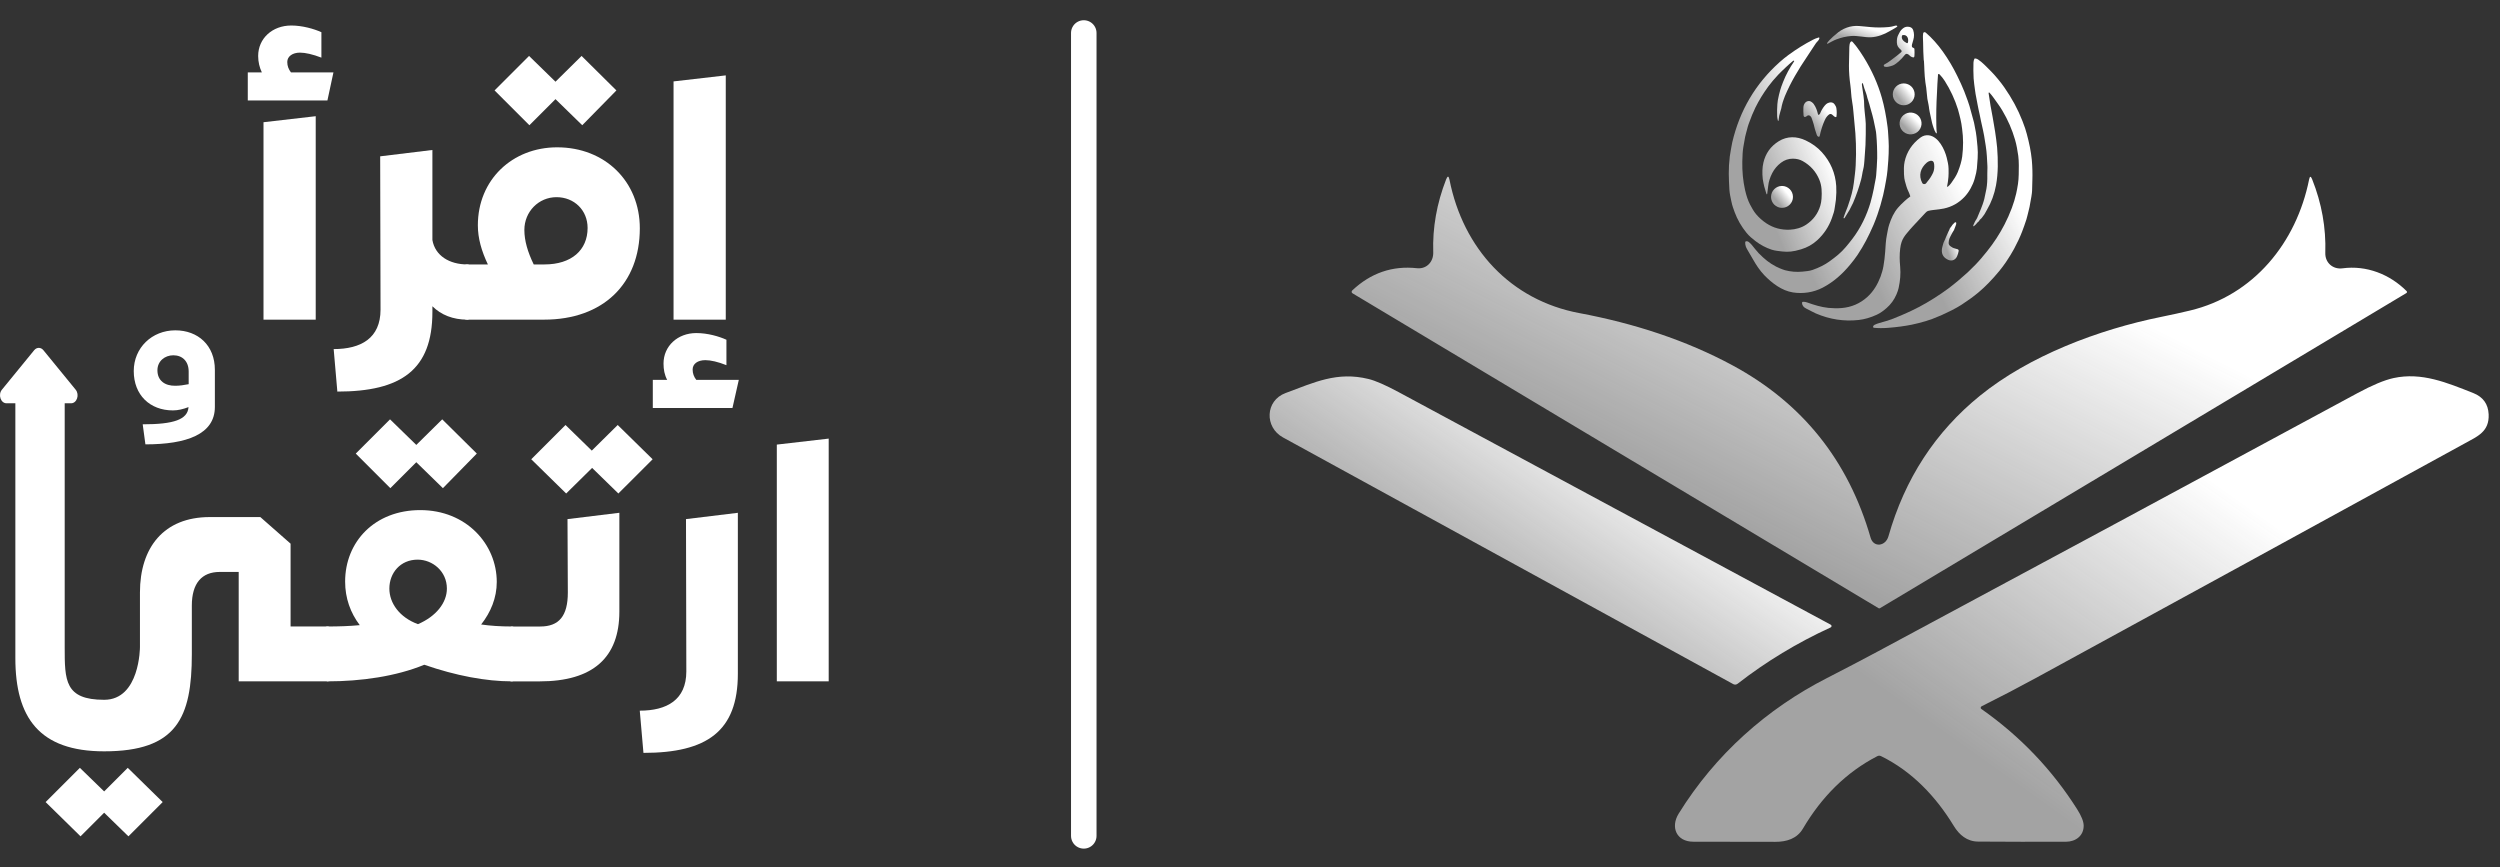 <svg width="98" height="34" viewBox="0 0 98 34" fill="none" xmlns="http://www.w3.org/2000/svg">
<rect x="0" y="0" width="98" height="34" fill="#333333" stroke="none"/>
<path d="M30.451 26.709V17.428L32.485 17.193V26.709H30.451Z" fill="white"/>
<path d="M25.223 29.513L25.079 27.858C26.135 27.858 26.904 27.44 26.904 26.319L26.891 20.349L28.924 20.102V26.411C28.924 28.666 27.712 29.513 25.223 29.513Z" fill="white"/>
<path d="M23.211 18.342L22.194 19.345L20.825 18.003L22.168 16.66L23.198 17.664L24.214 16.66L25.583 18.003L24.24 19.345L23.211 18.342ZM22.259 23.23L22.246 20.349L24.279 20.101V23.973C24.279 25.772 23.25 26.71 21.151 26.71H20.056C19.978 26.71 19.926 26.645 19.926 26.567L19.952 24.69C19.952 24.612 20.004 24.559 20.082 24.559H21.177C21.907 24.559 22.259 24.155 22.259 23.23Z" fill="white"/>
<path d="M16.319 18.119L15.302 19.136L13.946 17.78L15.289 16.438L16.319 17.441L17.335 16.438L18.691 17.78L17.362 19.136L16.319 18.119ZM20.06 24.558C20.138 24.558 20.19 24.611 20.19 24.689V26.566C20.19 26.644 20.138 26.709 20.06 26.709C19.056 26.709 17.87 26.488 16.632 26.058C15.524 26.514 14.155 26.709 12.838 26.709C12.76 26.696 12.708 26.644 12.708 26.566V24.689C12.708 24.611 12.76 24.558 12.838 24.558C13.268 24.558 13.699 24.545 14.103 24.506C13.738 24.024 13.529 23.45 13.529 22.799C13.529 21.235 14.689 19.996 16.475 19.996C18.274 19.996 19.473 21.326 19.473 22.812C19.473 23.437 19.239 23.998 18.861 24.48C19.226 24.532 19.617 24.558 20.06 24.558ZM16.371 21.938C15.693 21.938 15.263 22.46 15.263 23.072C15.263 23.646 15.667 24.206 16.384 24.467C17.088 24.167 17.518 23.633 17.518 23.072C17.518 22.395 16.957 21.938 16.371 21.938Z" fill="white"/>
<path d="M12.838 24.558C12.916 24.558 12.968 24.61 12.968 24.688V26.565C12.968 26.643 12.916 26.709 12.838 26.709H9.357V22.42H8.614C7.911 22.42 7.52 22.863 7.52 23.737V25.64C7.52 28.143 6.924 29.452 4.083 29.452C1.541 29.452 0.602 28.132 0.602 25.799V15.785H2.536V25.366C2.536 26.67 2.536 27.432 4.083 27.432C5.486 27.432 5.486 25.366 5.486 25.366V24.297V23.228C5.486 21.456 6.425 20.269 8.223 20.269H10.205L11.391 21.312V24.558H12.838Z" fill="white"/>
<path d="M5.008 30.099L4.083 31.024L3.131 30.099L1.788 31.441L3.157 32.784L4.083 31.858L5.034 32.784L6.377 31.441L5.008 30.099Z" fill="white"/>
<path d="M2.786 15.809H0.256C0.028 15.809 -0.085 15.472 0.075 15.276L1.34 13.728C1.44 13.606 1.602 13.606 1.701 13.728L2.966 15.276C3.127 15.472 3.014 15.809 2.786 15.809Z" fill="white"/>
<path d="M6.873 12.949C7.761 12.949 8.423 13.537 8.423 14.497V15.952C8.423 17.023 7.317 17.419 5.7 17.419L5.594 16.633C6.813 16.633 7.357 16.447 7.39 15.958C7.184 16.038 6.979 16.088 6.78 16.088C5.873 16.088 5.243 15.481 5.243 14.546C5.243 13.63 5.959 12.949 6.873 12.949ZM6.171 14.515C6.171 14.924 6.469 15.128 6.873 15.122C7.032 15.122 7.211 15.097 7.396 15.06V14.565C7.396 14.163 7.151 13.927 6.794 13.927C6.462 13.927 6.171 14.156 6.171 14.515Z" fill="white"/>
<path d="M28.45 2.955V12.531H26.403V3.191L28.45 2.955ZM27.295 14.892H28.961L28.712 15.994H25.59V14.892H26.154C26.049 14.696 26.01 14.486 26.01 14.25C26.01 13.568 26.561 13.056 27.295 13.056C27.741 13.056 28.187 13.187 28.476 13.318V14.315C28.148 14.184 27.859 14.118 27.649 14.118C27.348 14.118 27.151 14.263 27.151 14.486C27.151 14.643 27.203 14.774 27.295 14.892Z" fill="white"/>
<path d="M21.775 3.886L20.752 4.909L19.387 3.545L20.739 2.193L21.775 3.203L22.798 2.193L24.163 3.545L22.824 4.909L21.775 3.886ZM21.841 5.775C23.716 5.775 25.081 7.113 25.081 8.949C25.081 11.127 23.638 12.53 21.329 12.53H18.312C18.22 12.53 18.181 12.491 18.181 12.386V10.497C18.181 10.418 18.233 10.366 18.312 10.366H19.125C18.876 9.841 18.732 9.343 18.732 8.831C18.732 7.047 20.083 5.775 21.841 5.775ZM21.342 10.366C22.405 10.366 23.034 9.802 23.034 8.936C23.034 8.241 22.51 7.729 21.814 7.729C21.119 7.729 20.555 8.293 20.555 9.015C20.555 9.434 20.686 9.88 20.922 10.366H21.342Z" fill="white"/>
<path d="M18.314 10.365C18.393 10.365 18.445 10.418 18.445 10.496V12.385C18.445 12.464 18.393 12.53 18.314 12.53C17.763 12.53 17.291 12.346 16.95 12.005V12.228C16.95 14.497 15.73 15.35 13.224 15.35L13.08 13.684C14.143 13.684 14.917 13.264 14.917 12.136L14.903 6.128L16.95 5.879V9.408C17.055 10.024 17.619 10.365 18.314 10.365Z" fill="white"/>
<path d="M11.405 2.837H13.071L12.835 3.938H9.713V2.837H10.264C10.172 2.64 10.12 2.43 10.12 2.194C10.12 1.512 10.671 1 11.418 1C11.851 1 12.31 1.131 12.599 1.262V2.259C12.258 2.128 11.969 2.063 11.759 2.063C11.471 2.063 11.261 2.207 11.261 2.43C11.261 2.587 11.313 2.718 11.405 2.837ZM10.329 12.531V4.791L12.376 4.555V12.531H10.329Z" fill="white"/>
<path d="M42.484 1.293L42.484 32.766" stroke="white" stroke-linecap="round"/>
<path d="M84.731 12.419C82.25 12.921 79.543 13.949 77.615 15.512C75.865 16.93 74.669 18.767 74.027 21.023C73.916 21.414 73.445 21.48 73.327 21.076C72.454 18.049 70.65 15.798 67.918 14.323C66.089 13.335 64.05 12.675 61.914 12.274C59.221 11.771 57.356 9.752 56.819 7.042C56.789 6.891 56.746 6.887 56.689 7.03C56.321 7.973 56.152 8.927 56.183 9.89C56.195 10.263 55.922 10.554 55.547 10.514C54.581 10.409 53.734 10.7 53.007 11.386C52.999 11.394 52.992 11.403 52.989 11.413C52.985 11.423 52.984 11.434 52.985 11.445C52.986 11.456 52.99 11.466 52.995 11.476C53.001 11.485 53.009 11.492 53.019 11.498L73.638 23.84C73.657 23.853 73.677 23.853 73.697 23.84L94.33 11.488C94.336 11.484 94.342 11.479 94.346 11.473C94.35 11.466 94.353 11.459 94.353 11.452C94.354 11.444 94.354 11.437 94.351 11.43C94.349 11.422 94.345 11.416 94.339 11.411C93.673 10.746 92.763 10.394 91.829 10.518C91.445 10.57 91.138 10.293 91.152 9.91C91.183 8.928 91.011 7.967 90.635 7.025C90.583 6.896 90.544 6.9 90.517 7.036C90.02 9.51 88.347 11.578 85.844 12.174C85.493 12.258 85.121 12.34 84.731 12.419Z" fill="url(#paint0_linear_175_4228)"/>
<path d="M71.766 24.489C66.141 21.467 60.503 18.424 54.82 15.368C54.308 15.093 53.916 14.922 53.645 14.856C52.413 14.555 51.526 14.988 50.395 15.407C49.593 15.703 49.563 16.748 50.294 17.148C56.102 20.334 61.986 23.557 67.946 26.819C67.972 26.833 68.001 26.839 68.03 26.836C68.059 26.834 68.087 26.823 68.11 26.806C69.234 25.932 70.452 25.195 71.762 24.595C71.772 24.59 71.781 24.583 71.787 24.573C71.793 24.564 71.797 24.553 71.797 24.543C71.797 24.532 71.795 24.521 71.789 24.511C71.784 24.502 71.776 24.494 71.766 24.489Z" fill="url(#paint1_linear_175_4228)"/>
<path d="M77.675 27.689C78.43 27.311 79.127 26.948 79.766 26.599C85.218 23.624 90.841 20.548 96.635 17.372C97.119 17.106 97.586 16.919 97.555 16.242C97.537 15.837 97.335 15.559 96.949 15.406C95.921 15.001 94.931 14.581 93.828 14.82C93.469 14.898 92.994 15.097 92.405 15.415C86.113 18.815 79.854 22.186 73.629 25.527C72.973 25.878 72.304 26.228 71.621 26.578C69.27 27.777 67.243 29.569 65.803 31.896C65.478 32.421 65.711 32.996 66.38 32.995C67.475 32.993 68.546 32.995 69.592 33C70.026 33.001 70.44 32.882 70.675 32.481C71.406 31.241 72.364 30.277 73.586 29.644C73.636 29.617 73.687 29.616 73.738 29.641C74.949 30.235 75.885 31.22 76.589 32.377C76.803 32.729 77.111 32.988 77.543 32.99C78.652 32.998 79.802 33 80.992 32.996C81.366 32.994 81.684 32.762 81.68 32.363C81.678 32.202 81.593 31.988 81.423 31.72C80.441 30.168 79.189 28.859 77.668 27.791C77.659 27.785 77.653 27.777 77.648 27.768C77.644 27.758 77.642 27.748 77.643 27.738C77.643 27.728 77.647 27.718 77.653 27.709C77.658 27.701 77.666 27.694 77.675 27.689Z" fill="url(#paint2_linear_175_4228)"/>
<path d="M73.343 1.461C73.082 1.472 72.827 1.39 72.561 1.412C72.368 1.428 72.177 1.472 71.989 1.543C71.87 1.588 71.755 1.657 71.638 1.717C71.636 1.718 71.635 1.718 71.632 1.718C71.63 1.718 71.629 1.717 71.627 1.716C71.625 1.715 71.624 1.713 71.623 1.711C71.622 1.71 71.622 1.707 71.622 1.705C71.624 1.688 71.632 1.672 71.644 1.657C71.686 1.602 71.73 1.555 71.773 1.517C71.799 1.494 71.825 1.47 71.849 1.443C71.883 1.407 71.926 1.383 71.962 1.348C72.21 1.115 72.551 0.986 72.891 1.021C73.032 1.035 73.182 1.049 73.342 1.063C73.568 1.083 73.8 1.082 74.039 1.06C74.12 1.053 74.199 1.034 74.276 1.011C74.305 1.003 74.323 0.999 74.328 1C74.388 1.014 74.392 1.036 74.338 1.068C74.302 1.088 74.267 1.116 74.227 1.135C74.178 1.16 74.13 1.187 74.083 1.216C73.865 1.349 73.597 1.449 73.343 1.461Z" fill="url(#paint3_linear_175_4228)"/>
<path d="M74.433 2.404C74.398 2.436 74.361 2.466 74.323 2.494C74.277 2.528 74.236 2.552 74.201 2.565C74.143 2.587 74.078 2.605 74.005 2.619C73.959 2.627 73.915 2.625 73.871 2.612C73.864 2.609 73.859 2.605 73.855 2.599C73.835 2.566 73.842 2.542 73.875 2.524C73.958 2.481 74.035 2.431 74.107 2.375C74.134 2.353 74.161 2.332 74.187 2.314C74.309 2.225 74.422 2.136 74.526 2.046C74.563 2.015 74.538 1.973 74.51 1.948C74.42 1.87 74.36 1.801 74.357 1.673C74.354 1.569 74.361 1.462 74.409 1.376C74.425 1.347 74.44 1.319 74.453 1.29C74.489 1.214 74.543 1.15 74.615 1.098C74.683 1.05 74.761 1.036 74.85 1.055C74.926 1.071 74.975 1.115 74.998 1.186C75.039 1.31 75.04 1.437 75.001 1.568C74.983 1.627 74.967 1.685 74.951 1.741C74.942 1.773 74.942 1.805 74.95 1.838C74.951 1.845 74.955 1.851 74.962 1.854L75.024 1.887C75.03 1.891 75.036 1.896 75.04 1.902C75.044 1.908 75.046 1.915 75.046 1.922C75.051 2.021 75.051 2.113 75.045 2.197C75.044 2.208 75.042 2.219 75.037 2.229C75.029 2.248 75.014 2.255 74.995 2.25C74.928 2.235 74.895 2.216 74.845 2.165C74.785 2.105 74.719 2.085 74.66 2.162C74.59 2.251 74.515 2.332 74.433 2.404ZM74.559 1.4C74.513 1.536 74.638 1.635 74.745 1.689C74.749 1.691 74.754 1.692 74.759 1.692C74.763 1.692 74.768 1.691 74.773 1.689C74.777 1.687 74.781 1.684 74.784 1.681C74.787 1.677 74.789 1.673 74.79 1.668C74.828 1.526 74.769 1.346 74.587 1.376C74.581 1.377 74.575 1.38 74.57 1.384C74.565 1.389 74.561 1.394 74.559 1.4Z" fill="url(#paint4_linear_175_4228)"/>
<path d="M76.335 7.32L76.342 7.322C76.347 7.323 76.351 7.322 76.354 7.319C76.404 7.279 76.449 7.231 76.489 7.174C76.587 7.036 76.683 6.899 76.746 6.743C76.838 6.513 76.896 6.31 76.919 6.133C76.965 5.765 76.964 5.405 76.915 5.051C76.907 4.989 76.897 4.923 76.887 4.853C76.868 4.725 76.833 4.603 76.803 4.479C76.785 4.401 76.768 4.336 76.751 4.285C76.628 3.894 76.457 3.524 76.236 3.176C76.178 3.085 76.112 3 76.038 2.923C76.024 2.909 76.011 2.901 75.998 2.9C75.991 2.899 75.984 2.901 75.979 2.906C75.974 2.91 75.97 2.917 75.97 2.923C75.958 3.055 75.95 3.177 75.946 3.289C75.941 3.438 75.935 3.56 75.929 3.656C75.903 4.079 75.896 4.508 75.905 4.938C75.906 5.028 75.912 5.115 75.922 5.198C75.923 5.209 75.921 5.218 75.913 5.224C75.912 5.225 75.91 5.226 75.908 5.226C75.906 5.227 75.904 5.227 75.902 5.226C75.9 5.226 75.898 5.225 75.896 5.224C75.895 5.223 75.893 5.222 75.892 5.22C75.852 5.155 75.821 5.096 75.799 5.019C75.781 4.952 75.751 4.889 75.738 4.822C75.711 4.685 75.68 4.543 75.645 4.395C75.635 4.351 75.627 4.309 75.622 4.267C75.615 4.21 75.61 4.154 75.597 4.097C75.561 3.951 75.539 3.803 75.53 3.654C75.522 3.509 75.498 3.368 75.475 3.227C75.452 3.077 75.447 2.925 75.437 2.775C75.43 2.666 75.431 2.527 75.42 2.404C75.42 2.395 75.418 2.386 75.415 2.377C75.412 2.364 75.409 2.349 75.409 2.334C75.396 2.13 75.388 1.91 75.386 1.676C75.386 1.62 75.384 1.565 75.38 1.509C75.376 1.447 75.378 1.381 75.387 1.313C75.395 1.253 75.451 1.246 75.491 1.28C75.73 1.484 75.967 1.752 76.162 2.026C76.374 2.324 76.562 2.641 76.726 2.979C76.822 3.176 76.922 3.385 77.001 3.588C77.108 3.868 77.176 4.057 77.204 4.156C77.261 4.356 77.319 4.569 77.379 4.795C77.397 4.861 77.404 4.939 77.418 4.997C77.477 5.251 77.494 5.5 77.518 5.749C77.532 5.89 77.534 6.042 77.524 6.203C77.514 6.349 77.504 6.483 77.494 6.604C77.485 6.702 77.455 6.84 77.404 7.017C77.335 7.258 77.185 7.534 77.006 7.721C76.783 7.956 76.514 8.107 76.2 8.174C76.143 8.185 76.08 8.196 76.008 8.206C75.866 8.227 75.717 8.231 75.579 8.268C75.55 8.276 75.515 8.302 75.475 8.345C75.322 8.512 75.16 8.686 74.988 8.867C74.902 8.957 74.825 9.053 74.744 9.149C74.654 9.256 74.587 9.359 74.544 9.483C74.518 9.558 74.499 9.644 74.488 9.741C74.473 9.864 74.466 9.983 74.467 10.101C74.467 10.189 74.474 10.311 74.487 10.466C74.51 10.73 74.489 11.005 74.426 11.29C74.408 11.368 74.38 11.453 74.339 11.546C74.249 11.754 74.12 11.931 73.952 12.077C73.835 12.179 73.711 12.272 73.568 12.338C73.326 12.449 73.091 12.517 72.862 12.543C72.287 12.607 71.727 12.521 71.182 12.287C71.05 12.23 70.933 12.157 70.806 12.097C70.71 12.052 70.644 11.98 70.64 11.875C70.639 11.869 70.64 11.863 70.642 11.858C70.644 11.852 70.647 11.847 70.651 11.843C70.655 11.839 70.66 11.836 70.665 11.833C70.671 11.831 70.676 11.83 70.682 11.83C70.737 11.829 70.79 11.838 70.843 11.857C71.104 11.951 71.393 12.041 71.673 12.069C71.855 12.087 72.026 12.089 72.187 12.076C72.576 12.044 72.912 11.9 73.197 11.643C73.435 11.429 73.6 11.153 73.718 10.844C73.731 10.809 73.753 10.741 73.783 10.64C73.803 10.571 73.82 10.502 73.831 10.433C73.863 10.246 73.886 10.058 73.899 9.87C73.916 9.646 73.92 9.431 73.967 9.206C73.994 9.077 74.011 8.945 74.053 8.814C74.136 8.562 74.236 8.333 74.403 8.141C74.471 8.062 74.557 7.975 74.663 7.88C74.736 7.813 74.806 7.756 74.874 7.708C74.881 7.703 74.884 7.697 74.882 7.688C74.872 7.651 74.858 7.612 74.84 7.573C74.779 7.442 74.743 7.354 74.732 7.308C74.713 7.237 74.694 7.167 74.672 7.098C74.654 7.039 74.642 6.95 74.636 6.829C74.629 6.669 74.627 6.5 74.66 6.341C74.741 5.953 74.962 5.629 75.281 5.393C75.381 5.32 75.489 5.29 75.606 5.304C75.99 5.35 76.23 5.857 76.311 6.18C76.347 6.323 76.381 6.469 76.384 6.615C76.386 6.757 76.385 6.863 76.379 6.935C76.369 7.06 76.351 7.183 76.326 7.305C76.325 7.308 76.326 7.312 76.327 7.314C76.329 7.317 76.332 7.319 76.335 7.32ZM75.53 6.374C75.286 6.586 75.194 6.873 75.353 7.175C75.379 7.222 75.44 7.228 75.482 7.203C75.512 7.184 75.534 7.14 75.56 7.11C75.644 7.015 75.72 6.892 75.774 6.777C75.821 6.677 75.831 6.554 75.819 6.444C75.814 6.395 75.803 6.36 75.786 6.339C75.724 6.261 75.592 6.321 75.53 6.374Z" fill="url(#paint5_linear_175_4228)"/>
<path d="M70.319 2.378C70.308 2.376 70.298 2.379 70.286 2.388C70.19 2.466 70.098 2.548 70.008 2.634C69.911 2.729 69.811 2.818 69.718 2.916C69.56 3.083 69.426 3.242 69.317 3.39C69.117 3.663 68.948 3.94 68.81 4.22C68.725 4.392 68.638 4.606 68.547 4.861C68.522 4.931 68.501 5.004 68.483 5.081C68.461 5.178 68.427 5.272 68.409 5.365C68.387 5.49 68.364 5.621 68.34 5.756C68.316 5.893 68.302 6.086 68.298 6.335C68.291 6.722 68.327 7.091 68.405 7.443C68.456 7.67 68.52 7.859 68.598 8.01C68.666 8.141 68.744 8.284 68.837 8.394C68.954 8.533 69.089 8.653 69.243 8.755C69.518 8.936 69.824 9.019 70.161 9.004C70.275 8.999 70.388 8.98 70.498 8.947C70.606 8.915 70.707 8.869 70.801 8.807C71.074 8.627 71.258 8.382 71.354 8.07C71.381 7.982 71.397 7.887 71.404 7.785C71.42 7.529 71.418 7.29 71.32 7.05C71.19 6.731 70.971 6.485 70.664 6.314C70.553 6.252 70.427 6.221 70.285 6.22C70.111 6.219 69.954 6.272 69.814 6.379C69.668 6.49 69.555 6.624 69.474 6.78C69.384 6.955 69.33 7.124 69.314 7.287C69.303 7.398 69.29 7.502 69.275 7.599C69.273 7.607 69.27 7.613 69.265 7.615C69.264 7.616 69.262 7.616 69.26 7.616C69.259 7.616 69.257 7.616 69.255 7.616C69.254 7.615 69.252 7.614 69.251 7.613C69.25 7.612 69.249 7.61 69.248 7.609C69.224 7.558 69.221 7.505 69.2 7.451C69.164 7.356 69.152 7.274 69.13 7.186C69.116 7.13 69.106 7.075 69.1 7.021C69.073 6.778 69.082 6.561 69.126 6.372C69.21 6.014 69.408 5.736 69.722 5.539C70.058 5.328 70.43 5.339 70.782 5.504C71.035 5.623 71.247 5.778 71.419 5.969C71.76 6.349 71.947 6.789 71.98 7.291C71.99 7.45 71.986 7.631 71.967 7.834C71.962 7.89 71.953 7.954 71.94 8.023C71.921 8.124 71.915 8.228 71.884 8.327C71.861 8.404 71.836 8.479 71.81 8.55C71.69 8.887 71.497 9.177 71.232 9.42C71.053 9.584 70.844 9.701 70.603 9.773C70.442 9.821 70.308 9.851 70.201 9.861C70.09 9.873 69.977 9.872 69.863 9.858C69.723 9.842 69.581 9.83 69.446 9.786C69.222 9.712 69.013 9.601 68.819 9.454C68.691 9.356 68.57 9.256 68.468 9.132C68.263 8.881 68.106 8.609 67.998 8.316C67.974 8.25 67.95 8.182 67.926 8.111C67.905 8.047 67.886 7.977 67.871 7.901C67.84 7.749 67.803 7.598 67.793 7.445C67.779 7.209 67.77 6.996 67.768 6.803C67.766 6.6 67.779 6.376 67.808 6.131C67.814 6.075 67.828 5.995 67.847 5.892C67.868 5.786 67.883 5.673 67.906 5.573C68.199 4.327 68.817 3.281 69.761 2.436C69.871 2.338 69.985 2.245 70.106 2.156C70.415 1.929 70.733 1.731 71.061 1.561C71.134 1.522 71.211 1.492 71.29 1.47C71.294 1.469 71.298 1.468 71.302 1.469C71.307 1.47 71.311 1.473 71.314 1.475C71.317 1.478 71.319 1.482 71.32 1.486C71.322 1.49 71.322 1.495 71.321 1.499C71.301 1.593 71.228 1.627 71.179 1.702C71.064 1.879 70.947 2.057 70.827 2.236C70.491 2.735 70.2 3.218 69.97 3.764C69.948 3.816 69.929 3.866 69.915 3.913C69.904 3.948 69.893 3.981 69.881 4.013C69.854 4.09 69.843 4.172 69.825 4.253C69.816 4.294 69.803 4.338 69.787 4.384C69.753 4.485 69.731 4.593 69.721 4.708C69.72 4.72 69.716 4.732 69.708 4.742C69.707 4.743 69.706 4.743 69.705 4.744C69.704 4.744 69.703 4.744 69.702 4.744C69.701 4.744 69.7 4.744 69.699 4.743C69.698 4.742 69.697 4.741 69.697 4.74C69.681 4.679 69.668 4.62 69.664 4.557C69.656 4.371 69.663 4.242 69.673 4.082C69.676 4.025 69.683 3.972 69.692 3.923C69.722 3.77 69.753 3.639 69.785 3.529C69.806 3.453 69.844 3.346 69.898 3.21C70.01 2.923 70.158 2.66 70.329 2.406C70.33 2.404 70.331 2.401 70.332 2.398C70.332 2.395 70.332 2.392 70.331 2.39C70.33 2.387 70.328 2.384 70.326 2.382C70.324 2.381 70.321 2.379 70.319 2.378Z" fill="url(#paint6_linear_175_4228)"/>
<path d="M72.989 3.288C72.985 3.3 72.986 3.324 72.991 3.36C73.042 3.694 73.068 3.893 73.07 3.956C73.073 4.118 73.081 4.249 73.092 4.348C73.121 4.61 73.136 4.779 73.138 4.856C73.141 5.11 73.138 5.386 73.127 5.684C73.119 5.881 73.094 6.104 73.083 6.317C73.079 6.391 73.068 6.463 73.059 6.538C73.055 6.566 73.049 6.595 73.041 6.625C73.004 6.76 72.99 6.913 72.957 7.034C72.873 7.35 72.766 7.657 72.639 7.957C72.615 8.016 72.57 8.083 72.542 8.149C72.528 8.18 72.516 8.206 72.504 8.226C72.442 8.334 72.378 8.437 72.314 8.536C72.302 8.554 72.292 8.562 72.283 8.559C72.269 8.554 72.264 8.544 72.269 8.529C72.298 8.449 72.321 8.369 72.356 8.288C72.379 8.235 72.403 8.174 72.428 8.105C72.489 7.933 72.542 7.763 72.587 7.596C72.626 7.447 72.654 7.303 72.671 7.163C72.684 7.048 72.698 6.933 72.713 6.819C72.727 6.71 72.737 6.596 72.743 6.475C72.772 5.916 72.755 5.36 72.693 4.807C72.678 4.679 72.665 4.539 72.654 4.385C72.644 4.248 72.626 4.108 72.601 3.966C72.564 3.76 72.565 3.555 72.536 3.35C72.498 3.076 72.478 2.818 72.479 2.577C72.479 2.454 72.484 2.209 72.494 1.841C72.495 1.785 72.505 1.703 72.534 1.656C72.561 1.613 72.591 1.61 72.624 1.645C72.667 1.691 72.711 1.743 72.756 1.802C72.861 1.941 72.962 2.087 73.056 2.24C73.376 2.756 73.614 3.288 73.769 3.835C73.863 4.165 73.938 4.548 73.994 4.984C74.005 5.066 74.013 5.171 74.02 5.3C74.026 5.44 74.041 5.586 74.04 5.726C74.04 5.929 74.034 6.114 74.022 6.28C74.015 6.389 74.004 6.519 73.99 6.671C73.977 6.808 73.959 6.937 73.936 7.058C73.898 7.256 73.868 7.449 73.819 7.65C73.749 7.938 73.676 8.188 73.6 8.401C73.551 8.537 73.505 8.67 73.447 8.804C73.341 9.048 73.24 9.26 73.144 9.441C73.053 9.614 72.945 9.796 72.818 9.988C72.731 10.119 72.631 10.247 72.53 10.369C72.224 10.741 71.876 11.053 71.447 11.277C71.09 11.463 70.674 11.525 70.282 11.463C69.846 11.394 69.462 11.098 69.164 10.792C69.08 10.705 68.996 10.601 68.911 10.479C68.85 10.392 68.781 10.279 68.703 10.142C68.636 10.025 68.57 9.913 68.507 9.806C68.471 9.745 68.447 9.698 68.436 9.663C68.418 9.607 68.41 9.553 68.412 9.504C68.414 9.473 68.43 9.458 68.46 9.457C68.533 9.454 68.567 9.498 68.615 9.542C68.633 9.559 68.649 9.576 68.665 9.595C68.759 9.706 68.841 9.822 68.94 9.925C69.056 10.044 69.167 10.144 69.271 10.226C69.369 10.303 69.485 10.377 69.62 10.449C69.661 10.471 69.709 10.493 69.765 10.516C69.833 10.542 69.902 10.574 69.97 10.592C70.193 10.652 70.422 10.67 70.657 10.648C70.722 10.641 70.788 10.634 70.854 10.626C70.923 10.618 70.99 10.603 71.055 10.58C71.311 10.491 71.533 10.379 71.721 10.243C71.855 10.146 71.971 10.056 72.068 9.973C72.269 9.803 72.448 9.578 72.612 9.364C72.936 8.941 73.177 8.44 73.324 7.937C73.35 7.848 73.374 7.758 73.394 7.665C73.415 7.571 73.435 7.482 73.454 7.395C73.46 7.367 73.465 7.339 73.469 7.309C73.495 7.15 73.536 7.001 73.546 6.874C73.564 6.665 73.577 6.441 73.586 6.201C73.591 6.041 73.581 5.889 73.579 5.734C73.577 5.582 73.561 5.429 73.551 5.28C73.546 5.207 73.536 5.135 73.519 5.062C73.493 4.944 73.468 4.823 73.444 4.701C73.43 4.629 73.385 4.462 73.309 4.197C73.299 4.163 73.29 4.127 73.28 4.089C73.259 4.003 73.22 3.911 73.202 3.84C73.186 3.776 73.174 3.714 73.149 3.651C73.103 3.535 73.064 3.415 73.031 3.291C73.018 3.244 73.004 3.243 72.989 3.288Z" fill="url(#paint7_linear_175_4228)"/>
<path d="M79.631 7.703C79.608 7.838 79.584 7.973 79.559 8.106C79.538 8.219 79.498 8.344 79.472 8.463C79.462 8.509 79.45 8.556 79.434 8.604C79.379 8.774 79.323 8.933 79.267 9.079C79.182 9.298 79.076 9.525 78.949 9.76C78.865 9.916 78.76 10.086 78.636 10.27C78.558 10.386 78.469 10.505 78.368 10.628C78.094 10.961 77.82 11.242 77.547 11.47C77.366 11.621 77.15 11.778 76.899 11.941C76.786 12.014 76.659 12.086 76.516 12.159C76.254 12.293 76.013 12.4 75.752 12.5C75.657 12.536 75.569 12.565 75.487 12.589C75.268 12.652 75.086 12.698 74.943 12.727C74.667 12.783 74.358 12.824 74.015 12.851C73.807 12.867 73.622 12.866 73.46 12.849C73.454 12.848 73.448 12.846 73.443 12.843C73.438 12.84 73.434 12.836 73.43 12.831C73.427 12.826 73.425 12.82 73.424 12.815C73.423 12.809 73.424 12.803 73.426 12.797C73.434 12.769 73.453 12.748 73.481 12.734C73.542 12.704 73.606 12.68 73.671 12.662C73.913 12.597 74.092 12.541 74.209 12.493C74.346 12.437 74.476 12.383 74.598 12.331C75.023 12.15 75.425 11.939 75.805 11.697C76.003 11.571 76.198 11.442 76.387 11.3C76.637 11.111 76.886 10.902 77.136 10.674C77.192 10.624 77.291 10.525 77.436 10.378C77.596 10.214 77.739 10.041 77.897 9.845C78.157 9.521 78.383 9.175 78.574 8.806C78.681 8.601 78.777 8.383 78.864 8.153C78.934 7.967 78.991 7.779 79.034 7.59C79.06 7.474 79.084 7.349 79.104 7.214C79.122 7.095 79.132 6.969 79.134 6.838C79.138 6.612 79.146 6.341 79.116 6.108C79.107 6.037 79.09 5.932 79.064 5.791C79.044 5.686 79.02 5.581 78.99 5.478C78.875 5.079 78.708 4.697 78.492 4.334C78.434 4.237 78.373 4.144 78.309 4.057C78.203 3.911 78.107 3.763 77.988 3.632C77.984 3.628 77.98 3.626 77.975 3.626C77.971 3.625 77.966 3.627 77.962 3.629C77.955 3.635 77.952 3.643 77.953 3.652C77.975 3.81 78.002 3.969 78.028 4.139C78.051 4.289 78.09 4.449 78.112 4.593C78.126 4.689 78.143 4.784 78.161 4.878C78.179 4.969 78.195 5.065 78.209 5.166C78.237 5.376 78.273 5.591 78.288 5.79C78.325 6.281 78.332 6.782 78.244 7.261C78.181 7.607 78.064 7.924 77.894 8.215C77.884 8.232 77.875 8.248 77.867 8.264C77.814 8.367 77.768 8.441 77.727 8.486C77.71 8.505 77.694 8.526 77.68 8.548C77.676 8.553 77.672 8.558 77.666 8.562C77.625 8.592 77.594 8.629 77.572 8.672C77.569 8.678 77.564 8.683 77.558 8.687C77.535 8.702 77.516 8.72 77.5 8.742C77.477 8.771 77.46 8.791 77.449 8.801C77.426 8.822 77.402 8.842 77.379 8.863C77.362 8.878 77.352 8.874 77.35 8.852C77.35 8.843 77.353 8.83 77.362 8.812C77.392 8.746 77.423 8.667 77.469 8.606C77.483 8.586 77.496 8.563 77.507 8.537C77.515 8.517 77.522 8.498 77.53 8.48C77.573 8.373 77.614 8.275 77.653 8.186C77.676 8.133 77.697 8.078 77.716 8.021C77.741 7.946 77.766 7.876 77.785 7.797C77.822 7.636 77.849 7.505 77.867 7.405C77.896 7.242 77.907 7.057 77.902 6.848C77.9 6.788 77.901 6.727 77.905 6.666C77.909 6.608 77.909 6.546 77.905 6.483C77.899 6.362 77.892 6.24 77.885 6.118C77.87 5.854 77.82 5.586 77.779 5.33C77.761 5.225 77.72 5.029 77.654 4.741C77.619 4.586 77.596 4.43 77.556 4.276C77.541 4.216 77.529 4.154 77.519 4.089C77.505 4.005 77.49 3.92 77.471 3.835C77.45 3.739 77.433 3.632 77.418 3.514C77.4 3.366 77.374 3.216 77.366 3.071C77.355 2.866 77.353 2.661 77.36 2.455C77.362 2.404 77.373 2.355 77.395 2.308C77.401 2.296 77.411 2.29 77.424 2.291C77.466 2.295 77.503 2.307 77.537 2.329C77.63 2.391 77.724 2.473 77.81 2.558C77.892 2.64 77.972 2.72 78.049 2.796C78.119 2.865 78.21 2.967 78.323 3.103C78.413 3.212 78.496 3.32 78.571 3.428C78.869 3.855 79.106 4.294 79.281 4.746C79.362 4.951 79.418 5.12 79.451 5.253C79.473 5.34 79.495 5.426 79.516 5.51C79.54 5.602 79.559 5.689 79.573 5.771C79.602 5.939 79.633 6.096 79.647 6.269C79.671 6.548 79.678 6.81 79.669 7.057C79.664 7.192 79.661 7.33 79.658 7.47C79.657 7.524 79.648 7.601 79.631 7.703Z" fill="url(#paint8_linear_175_4228)"/>
<path d="M74.626 4.127C74.863 4.127 75.055 3.935 75.055 3.698C75.055 3.461 74.863 3.27 74.626 3.27C74.389 3.27 74.197 3.461 74.197 3.698C74.197 3.935 74.389 4.127 74.626 4.127Z" fill="url(#paint9_linear_175_4228)"/>
<path d="M70.838 4.542C70.806 4.567 70.785 4.589 70.736 4.584C70.73 4.584 70.724 4.581 70.72 4.576C70.709 4.561 70.702 4.544 70.7 4.525C70.69 4.418 70.688 4.312 70.693 4.205C70.7 4.073 70.793 3.939 70.94 3.964C70.989 3.972 71.066 4.034 71.096 4.076C71.193 4.214 71.228 4.334 71.267 4.486C71.268 4.489 71.269 4.492 71.271 4.494C71.273 4.497 71.275 4.498 71.278 4.5C71.281 4.501 71.284 4.502 71.287 4.502C71.29 4.502 71.293 4.502 71.295 4.501C71.32 4.491 71.338 4.473 71.348 4.448C71.39 4.338 71.45 4.236 71.528 4.141C71.566 4.094 71.605 4.062 71.646 4.042C71.737 3.999 71.851 3.997 71.915 4.089C71.95 4.137 71.976 4.182 71.986 4.241C72.004 4.354 72.004 4.465 71.988 4.574C71.987 4.579 71.984 4.584 71.979 4.588C71.975 4.591 71.969 4.592 71.964 4.592C71.855 4.578 71.808 4.394 71.683 4.5C71.62 4.553 71.569 4.623 71.531 4.709C71.443 4.903 71.377 5.11 71.333 5.33C71.332 5.336 71.33 5.341 71.326 5.346C71.322 5.351 71.318 5.355 71.312 5.358C71.307 5.36 71.301 5.362 71.295 5.362C71.289 5.362 71.283 5.361 71.278 5.358C71.249 5.346 71.23 5.323 71.219 5.291C71.196 5.218 71.172 5.145 71.147 5.071C71.126 5.011 71.119 4.948 71.101 4.888C71.074 4.793 71.044 4.703 71.012 4.618C70.987 4.55 70.906 4.487 70.838 4.542Z" fill="url(#paint10_linear_175_4228)"/>
<path d="M74.936 5.266C75.172 5.243 75.346 5.034 75.323 4.798C75.301 4.563 75.09 4.391 74.854 4.414C74.617 4.437 74.443 4.646 74.466 4.881C74.489 5.116 74.699 5.288 74.936 5.266Z" fill="url(#paint11_linear_175_4228)"/>
<path d="M69.854 8.148C70.092 8.148 70.284 7.956 70.284 7.719C70.284 7.481 70.092 7.289 69.854 7.289C69.617 7.289 69.425 7.481 69.425 7.719C69.425 7.956 69.617 8.148 69.854 8.148Z" fill="url(#paint12_linear_175_4228)"/>
<path d="M76.488 8.884C76.5 8.871 76.51 8.857 76.518 8.841C76.542 8.796 76.59 8.763 76.625 8.723C76.63 8.717 76.636 8.714 76.643 8.712C76.65 8.71 76.656 8.711 76.663 8.713C76.67 8.715 76.675 8.719 76.68 8.725C76.684 8.731 76.686 8.737 76.686 8.744C76.687 8.765 76.684 8.786 76.677 8.808C76.645 8.902 76.618 8.972 76.596 9.019C76.583 9.044 76.567 9.071 76.547 9.097C76.53 9.121 76.515 9.148 76.502 9.178C76.476 9.237 76.436 9.297 76.417 9.352C76.398 9.404 76.388 9.459 76.386 9.515C76.384 9.578 76.41 9.619 76.461 9.655C76.518 9.696 76.559 9.719 76.584 9.726C76.635 9.741 76.684 9.755 76.732 9.769C76.768 9.779 76.784 9.804 76.778 9.843C76.769 9.904 76.749 9.971 76.719 10.042C76.662 10.18 76.524 10.249 76.383 10.191C76.195 10.113 76.107 9.979 76.121 9.789C76.123 9.753 76.131 9.712 76.144 9.665C76.167 9.588 76.177 9.521 76.219 9.442C76.231 9.421 76.241 9.399 76.249 9.377C76.257 9.355 76.266 9.332 76.275 9.311C76.31 9.228 76.345 9.149 76.38 9.074C76.387 9.06 76.394 9.046 76.403 9.032C76.412 9.018 76.418 9.003 76.422 8.986C76.426 8.968 76.434 8.95 76.448 8.933C76.461 8.916 76.475 8.9 76.488 8.884Z" fill="url(#paint13_linear_175_4228)"/>
<defs>
<linearGradient id="paint0_linear_175_4228" x1="84.022" y1="12.614" x2="77.526" y2="25.372" gradientUnits="userSpaceOnUse">
<stop stop-color="white"/>
<stop offset="1" stop-color="#EFEFEF" stop-opacity="0.6"/>
</linearGradient>
<linearGradient id="paint1_linear_175_4228" x1="66.295" y1="18.817" x2="60.956" y2="26.64" gradientUnits="userSpaceOnUse">
<stop stop-color="white"/>
<stop offset="1" stop-color="#EFEFEF" stop-opacity="0.6"/>
</linearGradient>
<linearGradient id="paint2_linear_175_4228" x1="89.59" y1="20.884" x2="81.405" y2="32.38" gradientUnits="userSpaceOnUse">
<stop stop-color="white"/>
<stop offset="1" stop-color="#EFEFEF" stop-opacity="0.6"/>
</linearGradient>
<linearGradient id="paint3_linear_175_4228" x1="73.688" y1="1.241" x2="73.488" y2="1.858" gradientUnits="userSpaceOnUse">
<stop stop-color="white"/>
<stop offset="1" stop-color="#EFEFEF" stop-opacity="0.6"/>
</linearGradient>
<linearGradient id="paint4_linear_175_4228" x1="74.749" y1="1.577" x2="74.081" y2="1.987" gradientUnits="userSpaceOnUse">
<stop stop-color="white"/>
<stop offset="1" stop-color="#EFEFEF" stop-opacity="0.6"/>
</linearGradient>
<linearGradient id="paint5_linear_175_4228" x1="75.809" y1="5.059" x2="71.57" y2="7.135" gradientUnits="userSpaceOnUse">
<stop stop-color="white"/>
<stop offset="1" stop-color="#EFEFEF" stop-opacity="0.6"/>
</linearGradient>
<linearGradient id="paint6_linear_175_4228" x1="70.932" y1="4.292" x2="68.165" y2="5.408" gradientUnits="userSpaceOnUse">
<stop stop-color="white"/>
<stop offset="1" stop-color="#EFEFEF" stop-opacity="0.6"/>
</linearGradient>
<linearGradient id="paint7_linear_175_4228" x1="72.635" y1="4.937" x2="69.087" y2="6.563" gradientUnits="userSpaceOnUse">
<stop stop-color="white"/>
<stop offset="1" stop-color="#EFEFEF" stop-opacity="0.6"/>
</linearGradient>
<linearGradient id="paint8_linear_175_4228" x1="78.112" y1="5.844" x2="74.223" y2="7.691" gradientUnits="userSpaceOnUse">
<stop stop-color="white"/>
<stop offset="1" stop-color="#EFEFEF" stop-opacity="0.6"/>
</linearGradient>
<linearGradient id="paint9_linear_175_4228" x1="74.841" y1="3.558" x2="74.443" y2="3.877" gradientUnits="userSpaceOnUse">
<stop stop-color="white"/>
<stop offset="1" stop-color="#EFEFEF" stop-opacity="0.6"/>
</linearGradient>
<linearGradient id="paint10_linear_175_4228" x1="71.673" y1="4.432" x2="71.034" y2="4.911" gradientUnits="userSpaceOnUse">
<stop stop-color="white"/>
<stop offset="1" stop-color="#EFEFEF" stop-opacity="0.6"/>
</linearGradient>
<linearGradient id="paint11_linear_175_4228" x1="75.096" y1="4.679" x2="74.731" y2="5.037" gradientUnits="userSpaceOnUse">
<stop stop-color="white"/>
<stop offset="1" stop-color="#EFEFEF" stop-opacity="0.6"/>
</linearGradient>
<linearGradient id="paint12_linear_175_4228" x1="70.07" y1="7.578" x2="69.671" y2="7.898" gradientUnits="userSpaceOnUse">
<stop stop-color="white"/>
<stop offset="1" stop-color="#EFEFEF" stop-opacity="0.6"/>
</linearGradient>
<linearGradient id="paint13_linear_175_4228" x1="76.614" y1="9.215" x2="76.167" y2="9.373" gradientUnits="userSpaceOnUse">
<stop stop-color="white"/>
<stop offset="1" stop-color="#EFEFEF" stop-opacity="0.6"/>
</linearGradient>
</defs>
</svg>
